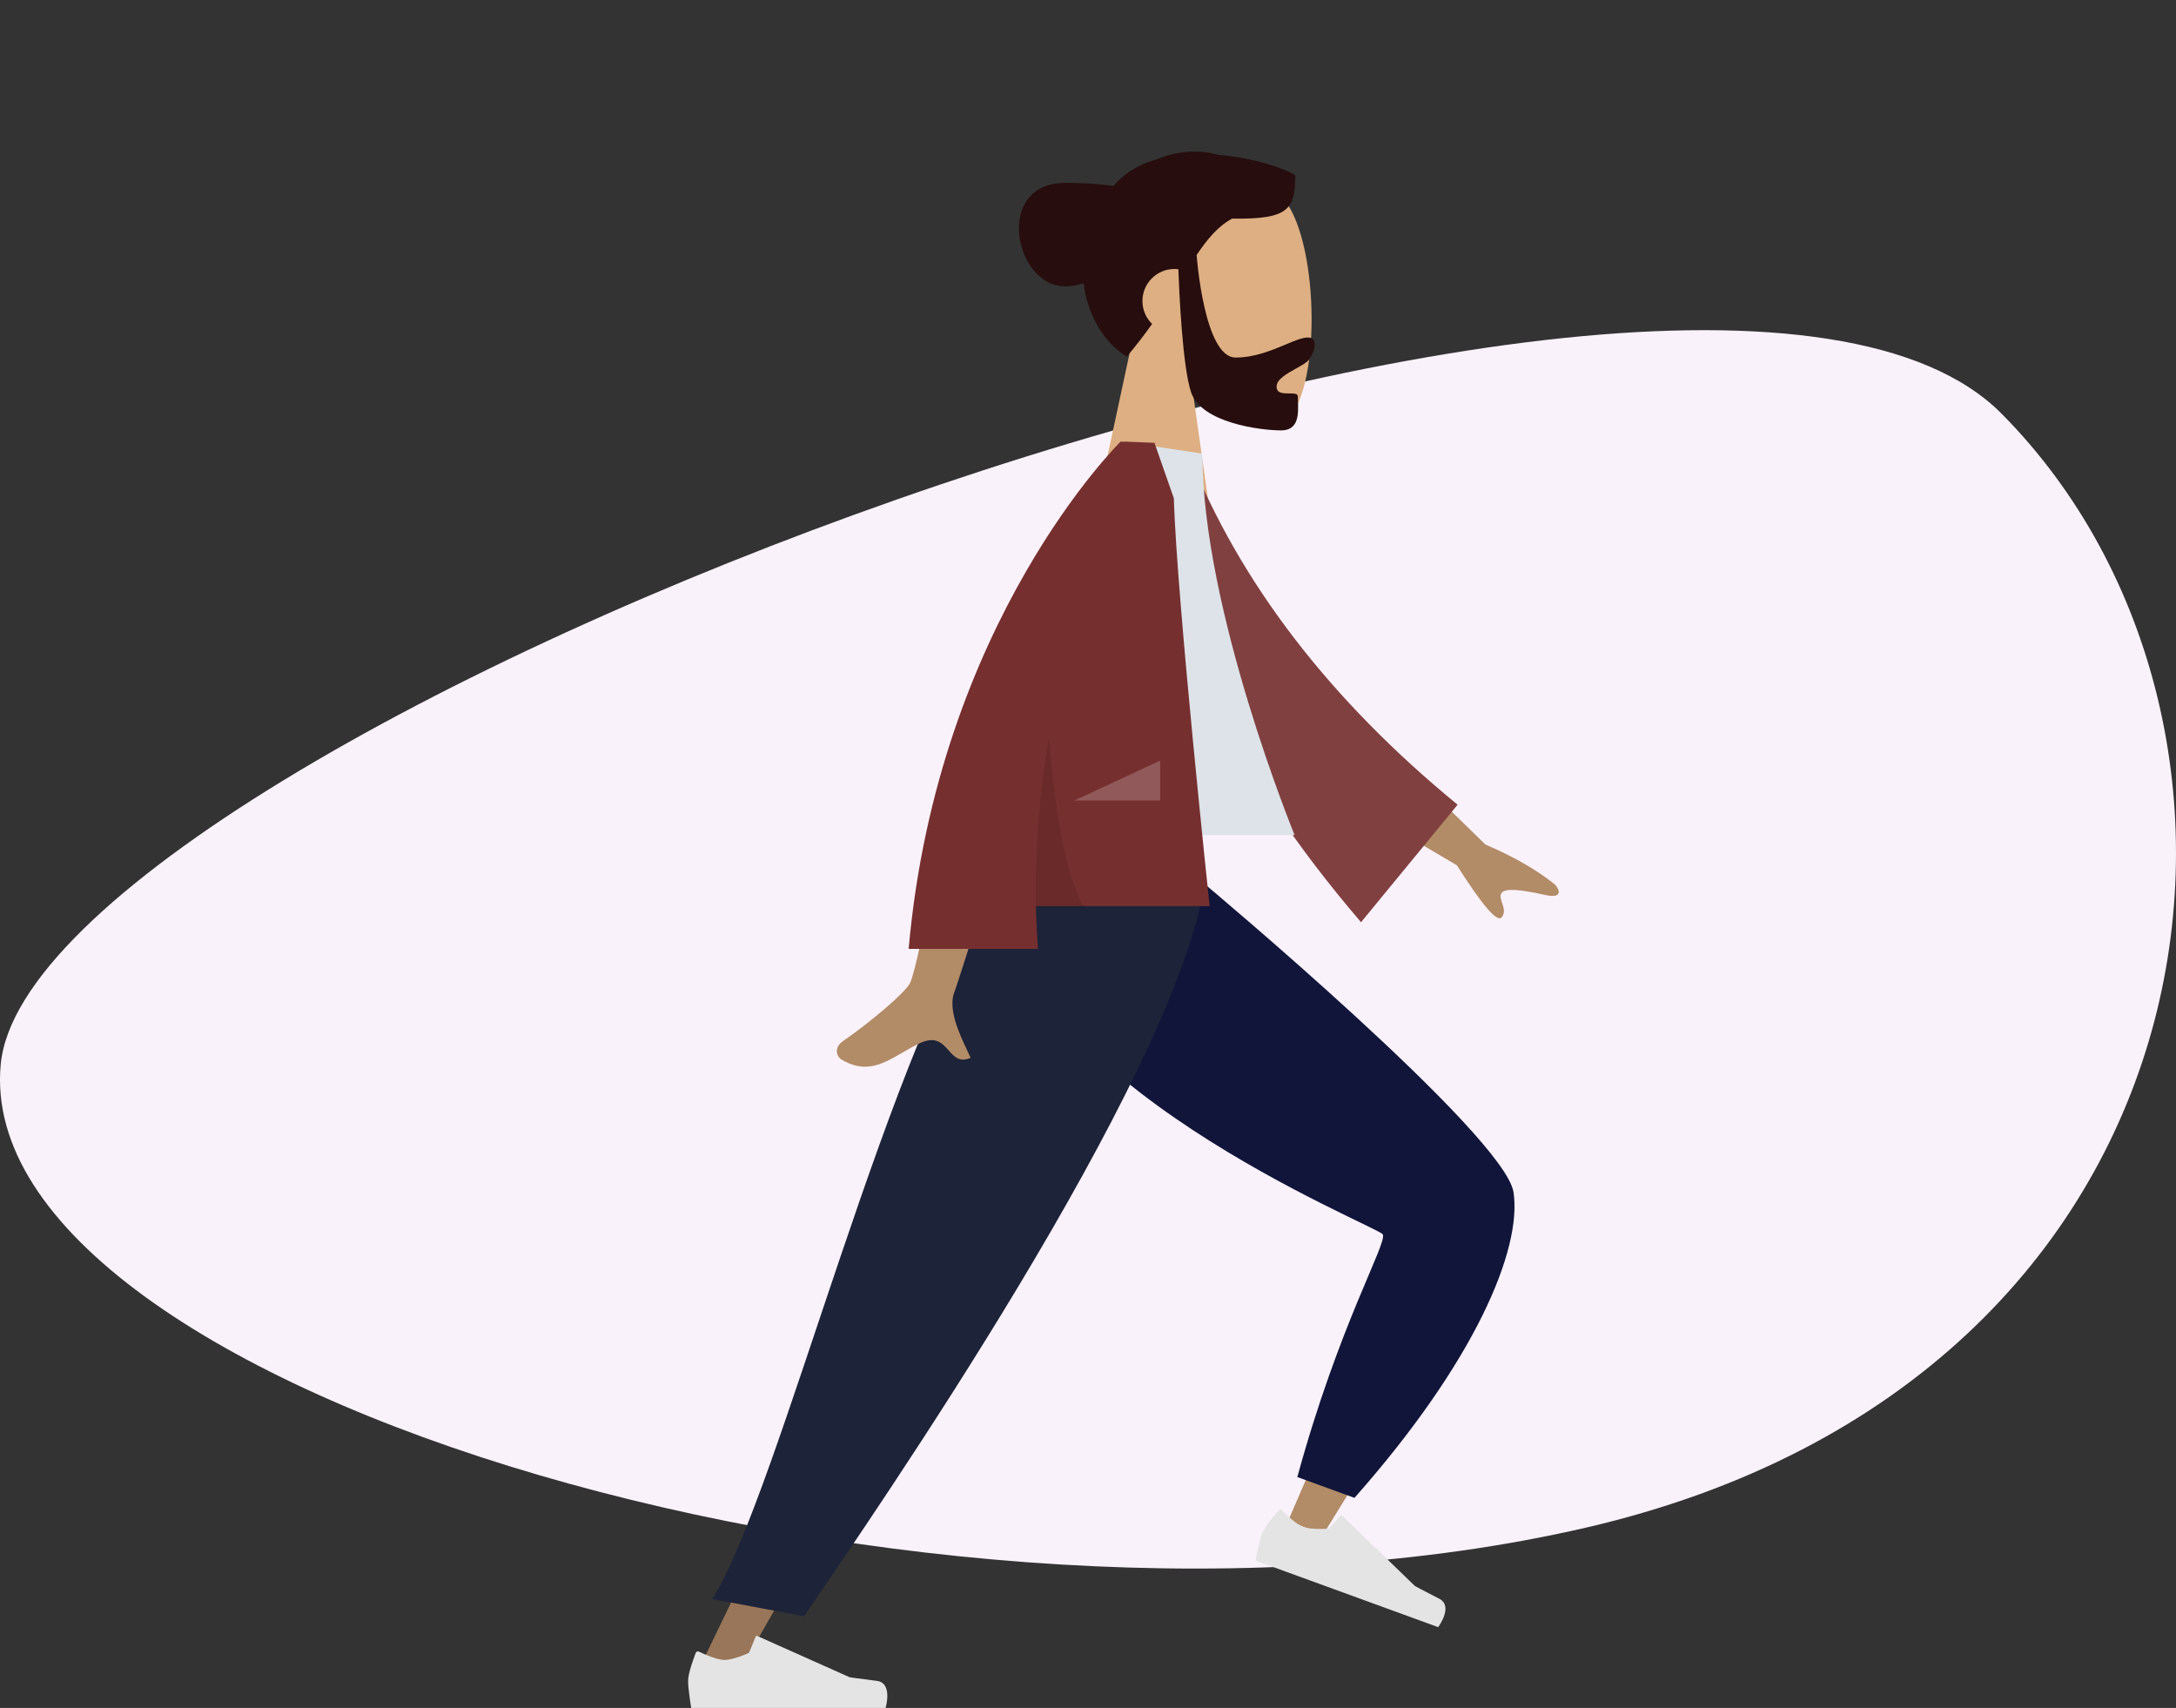 <svg width="1905" height="1495" viewBox="0 0 1905 1495" fill="none" xmlns="http://www.w3.org/2000/svg">
<rect x="0" y="0" width="1905" height="1495" fill="#333333" stroke="none"/>
<path fill-rule="evenodd" clip-rule="evenodd" d="M0.634 931.71C27.743 644.446 1482.27 89.996 1752.29 362.087C2022.32 634.178 1953.97 1206.49 1388.09 1337.25C822.217 1468.01 -26.476 1218.97 0.634 931.71Z" fill="#FAF2FB"/>
<path fill-rule="evenodd" clip-rule="evenodd" d="M878.876 773.172C884.316 847.498 1234.73 1066.32 1236.77 1072.46C1238.14 1076.56 1127.7 1331.24 1127.7 1331.24L1158.34 1343.16C1158.34 1343.16 1327.72 1073.43 1319.02 1044.69C1306.57 1003.54 1047.14 773.962 1047.14 773.962L878.876 773.172Z" fill="#B28B67"/>
<path fill-rule="evenodd" clip-rule="evenodd" d="M1135.76 1292.89L1185.78 1311.12C1291.23 1192 1332.57 1093.71 1325.03 1043.63C1317.49 993.549 1054.08 773.354 1054.08 773.354L875.29 773.354C881.39 945.482 1206.18 1073.12 1210.53 1080.45C1214.87 1087.79 1172.12 1159.63 1135.76 1292.89Z" fill="#11153A"/>
<path fill-rule="evenodd" clip-rule="evenodd" d="M1122.32 1321.99C1121.5 1321.15 1120.15 1321.16 1119.38 1322.04C1115.87 1326.05 1106.98 1336.56 1104.76 1342.68C1101.97 1350.35 1099.17 1366.01 1099.17 1366.01C1108.06 1369.25 1259.05 1424.27 1259.05 1424.27C1259.05 1424.27 1272.79 1405.92 1259.96 1399.38C1247.13 1392.84 1238.73 1388.28 1238.73 1388.28L1174.98 1326.59C1174.58 1326.2 1173.93 1326.22 1173.55 1326.63L1163.15 1338.03C1163.15 1338.03 1148.61 1339.3 1140.84 1336.47C1134.72 1334.24 1125.83 1325.57 1122.32 1321.99Z" fill="#E4E4E4"/>
<path fill-rule="evenodd" clip-rule="evenodd" d="M919.167 773.172L763.066 1148.36L609.644 1465.55H645.841L1041.87 773.172H919.167Z" fill="#997659"/>
<path fill-rule="evenodd" clip-rule="evenodd" d="M611.854 1445.7C610.798 1445.19 609.53 1445.66 609.106 1446.76C607.176 1451.73 602.417 1464.65 602.417 1471.16C602.417 1479.33 605.135 1495 605.135 1495C614.601 1495 775.281 1495 775.281 1495C775.281 1495 781.913 1473.05 767.624 1471.3C753.335 1469.55 743.883 1468.14 743.883 1468.14L662.907 1432C662.392 1431.77 661.789 1432.01 661.575 1432.53L655.701 1446.79C655.701 1446.79 642.473 1452.97 634.202 1452.97C627.692 1452.97 616.376 1447.87 611.854 1445.7Z" fill="#E4E4E4"/>
<path fill-rule="evenodd" clip-rule="evenodd" d="M623.499 1399.66L703.929 1414.76C766.118 1323.23 1026.38 947.896 1054.92 773.172H875.86C780.565 899.48 682.778 1306.61 623.499 1399.66Z" fill="#1D2338"/>
<path fill-rule="evenodd" clip-rule="evenodd" d="M1044.99 348.018C1075.3 366.267 1105.07 375.084 1119.05 371.485C1154.1 362.459 1157.33 234.36 1130.21 183.859C1103.08 133.358 963.658 111.347 956.631 211.405C954.191 246.132 968.788 277.123 990.354 302.412L951.684 482.465H1064.01L1044.99 348.018Z" fill="#DEAF82"/>
<path fill-rule="evenodd" clip-rule="evenodd" d="M1047.59 223.223C1057.3 208.77 1066.63 197.747 1078.76 191.345C1128.15 192.125 1133.93 183.281 1133.93 153.474C1125.95 147.772 1097.81 138.172 1066.29 135.471C1050.22 130.875 1031.17 131.739 1012.82 139.406C990.173 145.826 970.995 159.651 962.524 185.535C931.876 238.371 955.138 293.373 986.486 312.161C994.831 302.285 1002.11 292.714 1008.61 283.552C1003.39 278.458 1000.15 271.349 1000.15 263.484C1000.15 247.99 1012.72 235.431 1028.23 235.431C1029.37 235.431 1030.5 235.499 1031.6 235.631C1032.3 255.002 1035.17 320.537 1042.72 343.301C1051.61 370.139 1103.51 376.729 1121.61 376.729C1137.24 376.729 1136.71 361.939 1136.33 351.34C1136.27 349.814 1136.22 348.374 1136.22 347.078C1136.22 344.37 1132.7 344.377 1128.71 344.385C1123.54 344.395 1117.6 344.407 1117.6 338.479C1117.6 332.017 1126.54 327.06 1134.54 322.624C1139.53 319.857 1144.15 317.292 1146.01 314.692C1151.88 306.488 1153.85 295.422 1145 295.422C1140.17 295.422 1133.53 298.209 1125.54 301.561C1113.48 306.622 1098.36 312.972 1081.71 312.972C1054.21 312.972 1047.67 224.34 1047.59 223.223Z" fill="#270D0D"/>
<path fill-rule="evenodd" clip-rule="evenodd" d="M964.417 226.515C981.077 226.515 994.583 212.993 994.583 196.313C994.583 179.633 981.077 166.111 964.417 166.111C947.756 166.111 934.25 179.633 934.25 196.313C934.25 212.993 947.756 226.515 964.417 226.515Z" fill="#101030"/>
<path fill-rule="evenodd" clip-rule="evenodd" d="M986.925 219.698C971.107 235.07 955.049 250.677 932.623 250.677C887.755 250.677 869.936 160.071 932.623 160.071C989.181 160.071 1007.61 171.023 1031.74 185.355C1034.35 186.908 1037.03 188.501 1039.83 190.124C1018.34 189.162 1002.75 204.313 986.925 219.698Z" fill="#270D0D"/>
<path fill-rule="evenodd" clip-rule="evenodd" d="M1300.39 739.217L1214.93 655.754L1186.55 704.922L1275.41 757.375C1297.7 792.516 1310.78 807.699 1314.67 802.926C1317.95 798.901 1316.45 794.489 1315.06 790.426C1313.99 787.261 1312.98 784.306 1314.36 781.911C1317.52 776.44 1335.36 779.573 1352.16 783.271C1368.97 786.969 1365.08 778.705 1361.51 774.392C1345.63 761.56 1325.25 749.835 1300.39 739.217ZM796.684 860.481C805.524 842.525 835.629 667.525 835.629 667.525L898.669 667.773C898.669 667.773 840.282 856.477 835.629 868.023C829.584 883.022 839.852 904.814 846.815 919.591C847.892 921.877 848.89 923.996 849.737 925.895C840.075 930.223 835.434 924.991 830.541 919.476C825.015 913.246 819.167 906.654 805.402 913.066C800.084 915.543 795.051 918.472 790.134 921.333C773.15 931.217 757.548 940.297 736.324 927.185C732.959 925.107 729.271 917.28 738.18 911.164C760.376 895.927 792.362 869.259 796.684 860.481Z" fill="#B28B67"/>
<path fill-rule="evenodd" clip-rule="evenodd" d="M1014.78 402.69L1040.87 398.21C1085.78 510.532 1164.19 612.591 1276.09 704.387L1191.53 807.244C1079.64 676.539 1010.66 541.688 1014.78 402.69Z" fill="#814040"/>
<path fill-rule="evenodd" clip-rule="evenodd" d="M901.067 730.889H1133.35C1133.35 730.889 1052.63 534.388 1052.63 397.038L982.56 386.586C927.492 475.254 911.941 584.423 901.067 730.889Z" fill="#DDE3E9"/>
<path fill-rule="evenodd" clip-rule="evenodd" d="M795.483 830.556C820.886 543.624 981.02 386.586 981.02 386.586L981.076 386.635C981.085 386.619 981.094 386.602 981.103 386.586H985.677C993.887 386.869 1010.69 387.606 1010.69 387.606L1027.62 436.047C1030.3 524.64 1058.99 793.123 1058.99 793.123H906.949C907.207 805.433 907.78 817.917 908.701 830.556H795.483Z" fill="#762F2F"/>
<path fill-rule="evenodd" clip-rule="evenodd" d="M906.975 794.313C905.761 740.706 910.511 690.37 918.436 644.819C922.58 698.87 931.242 763.91 949.333 794.313H906.975Z" fill="black" fill-opacity="0.1"/>
<path fill-rule="evenodd" clip-rule="evenodd" d="M940.618 700.687L1015.7 665.741V700.687H940.618Z" fill="white" fill-opacity="0.2"/>
</svg>
